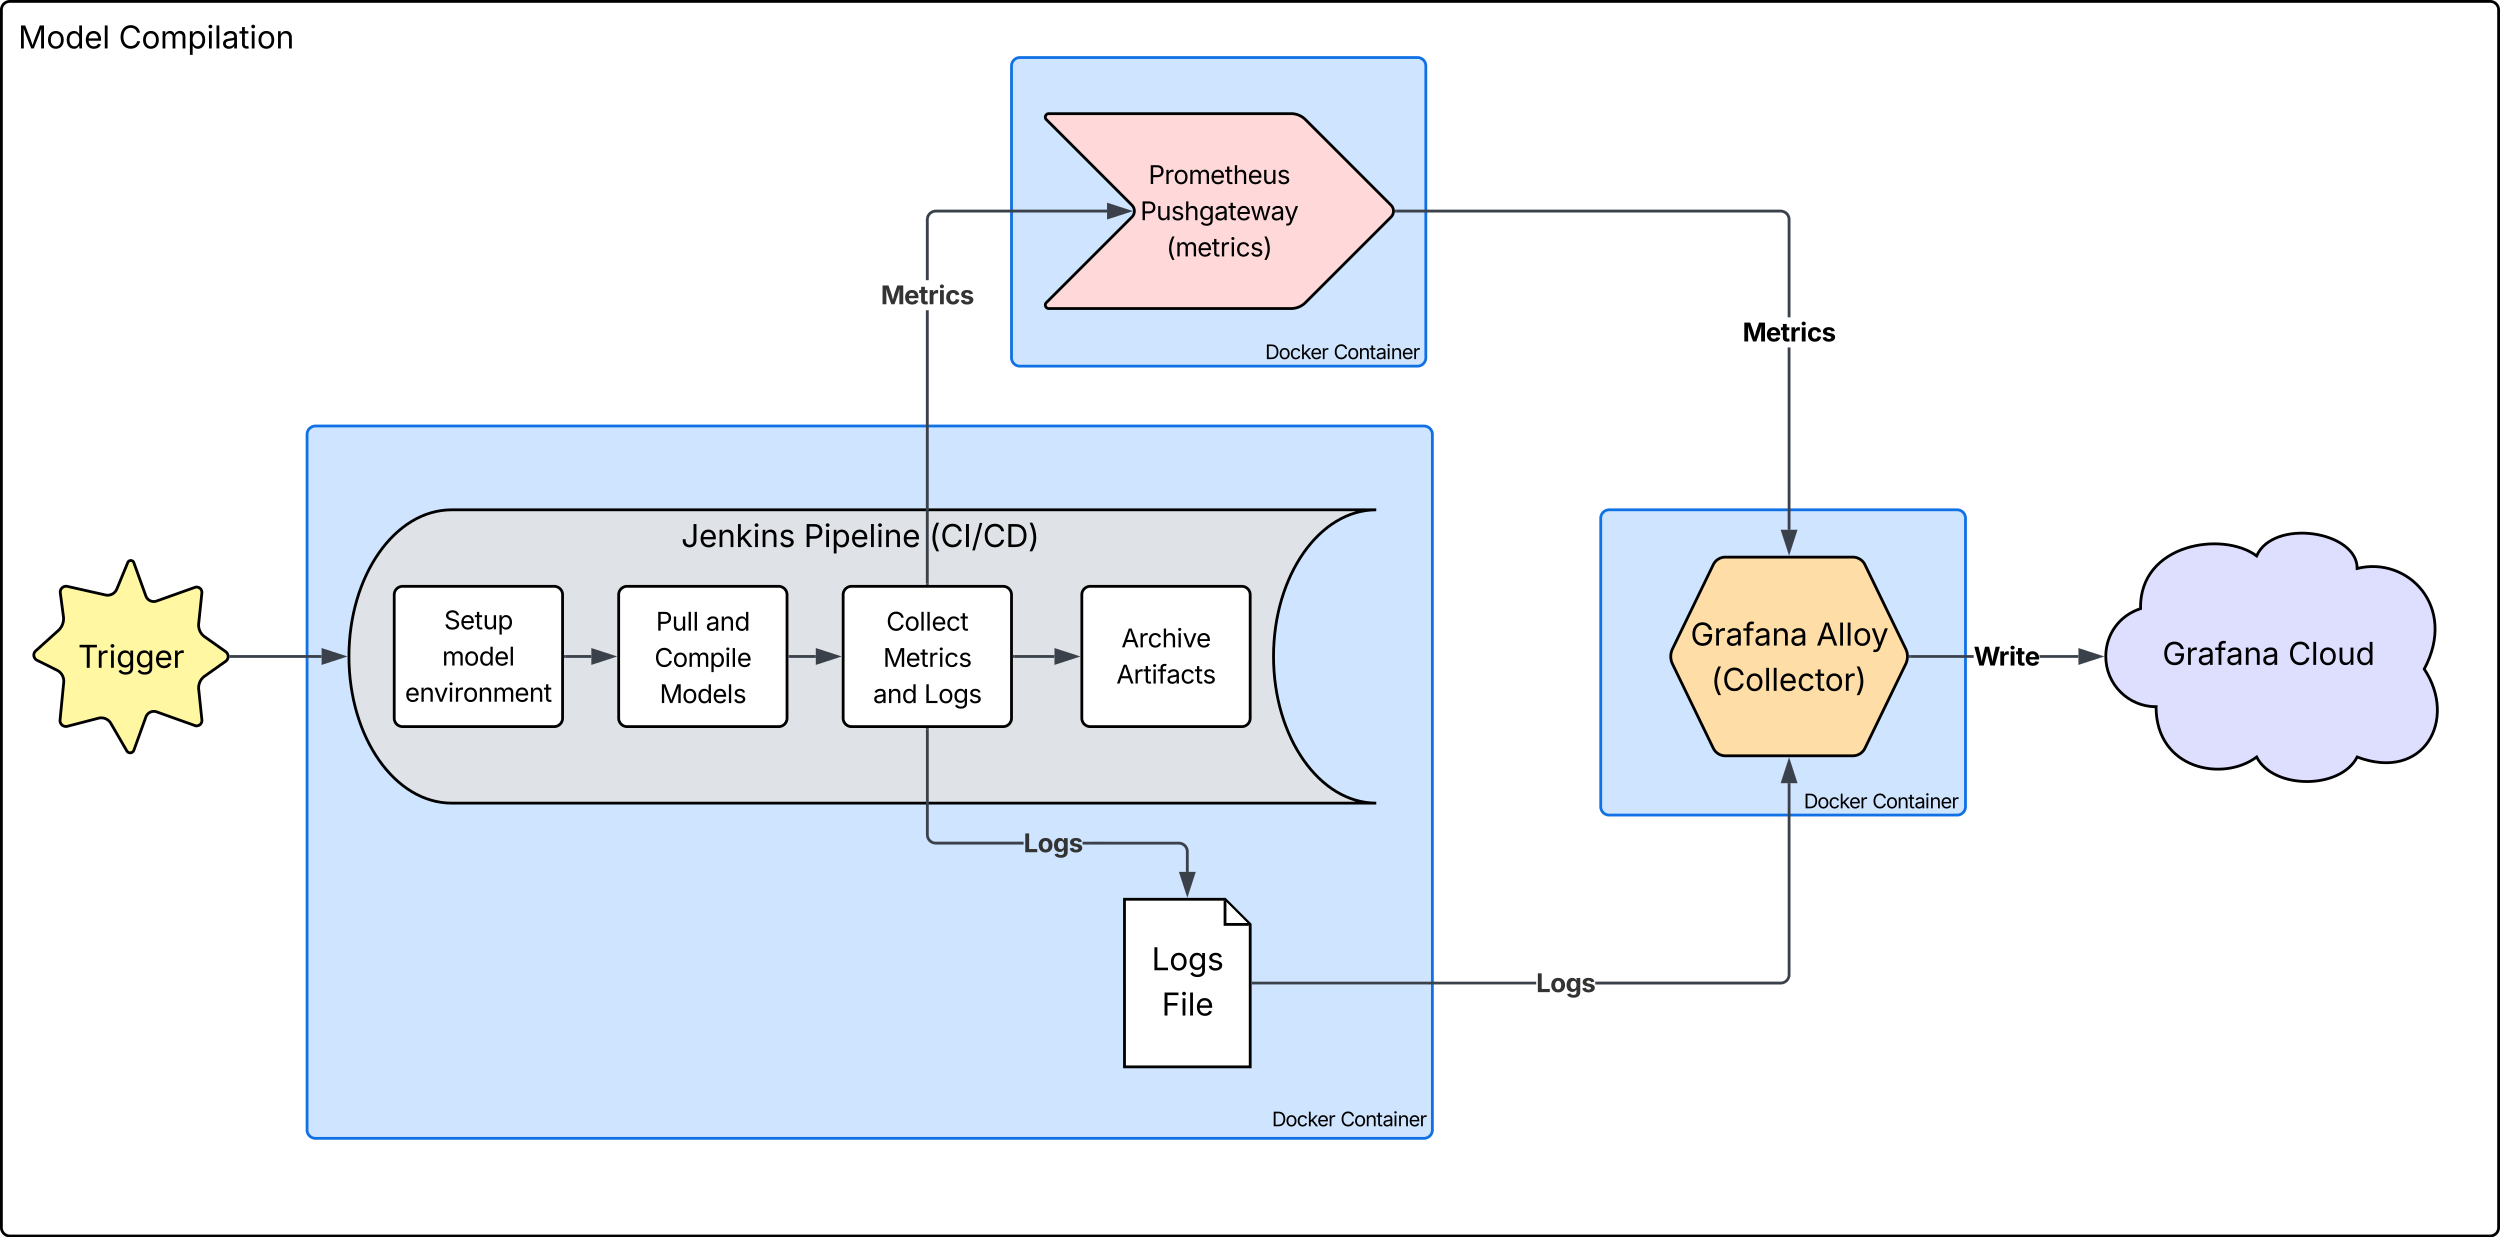 <svg xmlns="http://www.w3.org/2000/svg" xmlns:xlink="http://www.w3.org/1999/xlink" xmlns:lucid="lucid" width="1782" height="882"><g transform="translate(-279 321)" lucid:page-tab-id="0_0"><path d="M0-500h2500v1500H0z" fill="#fff"/><path d="M280-314a6 6 0 0 1 6-6h1768a6 6 0 0 1 6 6v868a6 6 0 0 1-6 6H286a6 6 0 0 1-6-6z" stroke="#000" stroke-width="2" fill="#fff"/><use xlink:href="#a" transform="matrix(1,0,0,1,292,-308) translate(0 21.528)"/><use xlink:href="#b" transform="matrix(1,0,0,1,292,-308) translate(71.593 21.528)"/><path d="M1000-274a6 6 0 0 1 6-6h283.33a6 6 0 0 1 6 6v208a6 6 0 0 1-6 6H1006a6 6 0 0 1-6-6z" stroke="#1071e5" stroke-width="2" fill="#cfe4ff"/><use xlink:href="#c" transform="matrix(1,0,0,1,1005,-275) translate(175.779 209.971)"/><use xlink:href="#d" transform="matrix(1,0,0,1,1005,-275) translate(224.574 209.971)"/><path d="M497.87-11.33a6 6 0 0 1 6-6H1294a6 6 0 0 1 6 6V484.4a6 6 0 0 1-6 6H503.87a6 6 0 0 1-6-6z" stroke="#1071e5" stroke-width="2" fill="#cfe4ff"/><use xlink:href="#c" transform="matrix(1,0,0,1,502.867,-12.333) translate(682.779 494.158)"/><use xlink:href="#d" transform="matrix(1,0,0,1,502.867,-12.333) translate(731.574 494.158)"/><path d="M1260 42.4c-40.44 0-73.23 46.8-73.23 104.53 0 57.73 32.8 104.54 73.23 104.54H600.96c-40.44 0-73.23-46.8-73.23-104.54 0-57.73 32.8-104.53 73.23-104.53z" stroke="#000" stroke-width="2" fill="#dfe3e8"/><use xlink:href="#e" transform="matrix(1,0,0,1,532.733,47.4) translate(231.814 21.528)"/><use xlink:href="#f" transform="matrix(1,0,0,1,532.733,47.4) translate(319.271 21.528)"/><use xlink:href="#g" transform="matrix(1,0,0,1,532.733,47.4) translate(408.507 21.528)"/><path d="M1080.53 320h71.68l17.93 17.92v101.55h-89.6z" stroke="#000" stroke-width="2" fill="#fff"/><path d="M1152.2 320.95v16.97h16.98" stroke="#000" stroke-width="2" fill="#fff"/><use xlink:href="#h" transform="matrix(1,0,0,1,1085.533,325) translate(14.376 45.59)"/><use xlink:href="#i" transform="matrix(1,0,0,1,1085.533,325) translate(21.581 77.856)"/><path d="M1815.84 182.77c-19.8 0-35.84-16.04-35.84-35.84 0-15.83 9.7-29.2 24.77-34.08-.88-46.56 58.86-55.52 82.75-37.6 11.95-26.88 71.68-17.92 71.68 8.96 35.84-8.95 71.68 26.9 47.8 71.7 23.88 35.83 0 80.63-47.8 62.7-11.95 23.3-59.73 23.3-71.68 0-23.9 17.93-71.68 8.97-71.68-35.83z" stroke="#000" stroke-width="2" fill="#dedeff"/><use xlink:href="#j" transform="matrix(1,0,0,1,1785,62.333) translate(35.338 90.59)"/><use xlink:href="#k" transform="matrix(1,0,0,1,1785,62.333) translate(124.976 90.59)"/><path d="M1085.82-166.3a6 6 0 0 0 0-8.48l-60.98-60.98a2.48 2.48 0 0 1 1.76-4.24h172.67a14.48 14.48 0 0 1 10.24 4.24l61 60.98a6 6 0 0 1 0 8.5l-61 60.97a14.48 14.48 0 0 1-10.23 4.23H1026.6a2.48 2.48 0 0 1-1.76-4.24z" stroke="#000" stroke-width="2" fill="#ffd9d9"/><use xlink:href="#l" transform="matrix(1,0,0,1,1020.6,-240) translate(77.031 50.155)"/><use xlink:href="#m" transform="matrix(1,0,0,1,1020.6,-240) translate(71.202 75.967)"/><use xlink:href="#n" transform="matrix(1,0,0,1,1020.6,-240) translate(89.731 101.78)"/><path d="M443.62 146.93h64.6" stroke="#3a414a" stroke-width="2" fill="none"/><path d="M443.65 147.9h-1.12l.1-.97-.1-.97h1.12z" stroke="#3a414a" stroke-width=".05" fill="#3a414a"/><path d="M523.5 146.93l-14.27 4.64v-9.27z" stroke="#3a414a" stroke-width="2" fill="#3a414a"/><path d="M1420 48.4a6 6 0 0 1 6-6h248a6 6 0 0 1 6 6V254a6 6 0 0 1-6 6h-248a6 6 0 0 1-6-6z" stroke="#1071e5" stroke-width="2" fill="#cfe4ff"/><use xlink:href="#c" transform="matrix(1,0,0,1,1425,47.4) translate(139.779 207.771)"/><use xlink:href="#d" transform="matrix(1,0,0,1,1425,47.4) translate(188.574 207.771)"/><path d="M1500.2 81.53a9.57 9.57 0 0 1 8.63-5.4h90.88a9.57 9.57 0 0 1 8.62 5.4l29.06 60a12.4 12.4 0 0 1 0 10.8l-29.06 60a9.57 9.57 0 0 1-8.6 5.4h-90.9a9.57 9.57 0 0 1-8.6-5.4l-29.07-60a12.4 12.4 0 0 1 0-10.8z" stroke="#000" stroke-width="2" fill="#ffdda6"/><use xlink:href="#j" transform="matrix(1,0,0,1,1480.533,88.133) translate(3.448 51.028)"/><use xlink:href="#o" transform="matrix(1,0,0,1,1480.533,88.133) translate(93.086 51.028)"/><use xlink:href="#p" transform="matrix(1,0,0,1,1480.533,88.133) translate(18.042 83.293)"/><path d="M1555.24 56.63h-1.95V-73.34h1.94zm-5.88-228.06l1.06.26 1 .42.95.57.83.7.7.84.58.94.42 1 .26 1.07.08 1.06v69.72h-1.95v-69.65l-.07-.82-.2-.77-.3-.7-.4-.7-.5-.58-.6-.52-.68-.4-.73-.3-.77-.2-.82-.06h-273.98v-1.95h274.06z" stroke="#3a414a" stroke-width=".05" fill="#3a414a"/><path d="M1274.28-169.56h-1.1l.07-.97-.08-.98h1.1z" fill="#3a414a"/><path stroke="#3a414a" stroke-width=".05" fill="#3a414a"/><path d="M1554.27 71.9l-4.64-14.27h9.27z" fill="#3a414a"/><path d="M1554.27 75.05l-5.98-18.4h11.94zm-3.3-16.44l3.3 10.14 3.3-10.13z" stroke="#3a414a" stroke-width=".05" fill="#3a414a"/><use xlink:href="#q" transform="matrix(1,0,0,1,1521.133,-94.846) translate(0 17.222)"/><path d="M1373.96 380.7h-201.83v-1.94h201.83zm181.28-6.93l-.08 1.06-.26 1.06-.42 1-.57.94-.7.83-.83.7-.93.58-1.02.42-1.06.25-1.05.1h-132.2v-1.96h132.13l.82-.07.77-.2.73-.3.67-.4.6-.52.5-.6.42-.67.3-.7.2-.78.05-.82V237.23h1.94z" stroke="#3a414a" stroke-width=".05" fill="#3a414a"/><path d="M1172.16 380.7h-1.03v-1.94h1.03z" fill="#3a414a"/><path stroke="#3a414a" stroke-width=".05" fill="#3a414a"/><path d="M1558.9 236.24h-9.27l4.64-14.27z" fill="#3a414a"/><path d="M1560.24 237.2h-11.95l5.97-18.4zm-9.27-1.94h6.6l-3.3-10.13z" stroke="#3a414a" stroke-width=".05" fill="#3a414a"/><use xlink:href="#r" transform="matrix(1,0,0,1,1373.959,368.978) translate(0 17.222)"/><path d="M1685.83 147.9h-45.2v-1.94h45.2zm74.67 0h-27.7v-1.94h27.7z" stroke="#3a414a" stroke-width=".05" fill="#3a414a"/><path d="M1640.65 147.9h-1.07l.04-.97-.04-.97h1.07z" fill="#3a414a"/><path stroke="#3a414a" stroke-width=".05" fill="#3a414a"/><path d="M1775.76 146.93l-14.26 4.64v-9.27z" fill="#3a414a"/><path d="M1778.92 146.93l-18.4 5.98v-11.94zm-16.45 3.3l10.14-3.3-10.13-3.3z" stroke="#3a414a" stroke-width=".05" fill="#3a414a"/><use xlink:href="#s" transform="matrix(1,0,0,1,1685.831,136.178) translate(0 17.222)"/><path d="M720 102.93a6 6 0 0 1 6-6h108a6 6 0 0 1 6 6v88a6 6 0 0 1-6 6H726a6 6 0 0 1-6-6z" stroke="#000" stroke-width="2" fill="#fff"/><use xlink:href="#t" transform="matrix(1,0,0,1,732,108.933) translate(14.576 19.597)"/><use xlink:href="#u" transform="matrix(1,0,0,1,732,108.933) translate(50.053 19.597)"/><use xlink:href="#v" transform="matrix(1,0,0,1,732,108.933) translate(13.46 45.41)"/><use xlink:href="#w" transform="matrix(1,0,0,1,732,108.933) translate(17.171 71.222)"/><path d="M880 102.93a6 6 0 0 1 6-6h108a6 6 0 0 1 6 6v88a6 6 0 0 1-6 6H886a6 6 0 0 1-6-6z" stroke="#000" stroke-width="2" fill="#fff"/><use xlink:href="#x" transform="matrix(1,0,0,1,892,108.933) translate(18.703 19.597)"/><use xlink:href="#y" transform="matrix(1,0,0,1,892,108.933) translate(16.472 45.41)"/><use xlink:href="#z" transform="matrix(1,0,0,1,892,108.933) translate(9.315 71.222)"/><use xlink:href="#A" transform="matrix(1,0,0,1,892,108.933) translate(45.687 71.222)"/><path d="M1050.13 102.93a6 6 0 0 1 6-6h108a6 6 0 0 1 6 6v88a6 6 0 0 1-6 6h-108a6 6 0 0 1-6-6z" stroke="#000" stroke-width="2" fill="#fff"/><use xlink:href="#B" transform="matrix(1,0,0,1,1062.133,108.933) translate(16.177 31.472)"/><use xlink:href="#C" transform="matrix(1,0,0,1,1062.133,108.933) translate(12.588 57.285)"/><path d="M560 102.93a6 6 0 0 1 6-6h108a6 6 0 0 1 6 6v88a6 6 0 0 1-6 6H566a6 6 0 0 1-6-6z" stroke="#000" stroke-width="2" fill="#fff"/><use xlink:href="#D" transform="matrix(1,0,0,1,572,108.933) translate(23.508 18.655)"/><use xlink:href="#E" transform="matrix(1,0,0,1,572,108.933) translate(22.106 44.467)"/><use xlink:href="#F" transform="matrix(1,0,0,1,572,108.933) translate(-4.361 70.28)"/><path d="M682 146.93h18.5" stroke="#3a414a" stroke-width="2" fill="none"/><path d="M682.03 147.9H681v-1.94h1.03z" stroke="#3a414a" stroke-width=".05" fill="#3a414a"/><path d="M715.76 146.93l-14.26 4.64v-9.27z" stroke="#3a414a" stroke-width="2" fill="#3a414a"/><path d="M842 146.93h18.5" stroke="#3a414a" stroke-width="2" fill="none"/><path d="M842.03 147.9H841v-1.94h1.03z" stroke="#3a414a" stroke-width=".05" fill="#3a414a"/><path d="M875.76 146.93l-14.26 4.64v-9.27z" stroke="#3a414a" stroke-width="2" fill="#3a414a"/><path d="M1002 146.93h28.63" stroke="#3a414a" stroke-width="2" fill="none"/><path d="M1002.03 147.9H1001v-1.94h1.03z" stroke="#3a414a" stroke-width=".05" fill="#3a414a"/><path d="M1045.9 146.93l-14.27 4.64v-9.27z" stroke="#3a414a" stroke-width="2" fill="#3a414a"/><path d="M1119.37 279.02l1.06.1 1.06.24 1 .42.93.58.84.7.7.84.58.93.42 1 .25 1.08.1 1.06v14.54h-1.96v-14.46l-.07-.83-.2-.75-.3-.73-.4-.67-.52-.6-.6-.5-.67-.43-.7-.3-.78-.18-.82-.06h-68.56v-1.96zm-178.33-4.23l.18.75.3.73.42.67.5.6.6.5.68.43.73.3.76.18.84.06h62.56v1.96h-62.64l-1.05-.1-1.06-.24-1-.42-.94-.58-.83-.7-.72-.84-.57-.93-.42-1-.25-1.08-.08-1.06v-75.1H941v75.02z" stroke="#3a414a" stroke-width=".05" fill="#3a414a"/><path d="M940.98 198.96H939v-1.03H941z" fill="#3a414a"/><path stroke="#3a414a" stroke-width=".05" fill="#3a414a"/><path d="M1125.33 315.76l-4.63-14.26h9.27z" fill="#3a414a"/><path d="M1125.33 318.92l-5.97-18.4h11.95zm-3.3-16.45l3.3 10.14 3.3-10.13z" stroke="#3a414a" stroke-width=".05" fill="#3a414a"/><g><use xlink:href="#r" transform="matrix(1,0,0,1,1008.599,269.245) translate(0 17.222)"/></g><path d="M940.98 94.93H939V-99.83H941zm127.1-264.5H946.04l-.83.08-.75.2-.73.3-.67.4-.6.52-.5.6-.43.67-.3.72-.18.76-.06.82v43.16H939v-43.23l.1-1.06.24-1.06.42-1 .58-.94.7-.83.84-.7.93-.58 1-.42 1.08-.26 1.06-.08h122.12z" stroke="#3a414a" stroke-width=".05" fill="#3a414a"/><path d="M940.98 95.93H939V94.9H941z" fill="#3a414a"/><path stroke="#3a414a" stroke-width=".05" fill="#3a414a"/><path d="M1083.34-170.53l-14.26 4.63v-9.27z" fill="#3a414a"/><path d="M1086.5-170.53l-18.4 5.97v-11.95zm-16.45 3.3l10.14-3.3-10.15-3.3z" stroke="#3a414a" stroke-width=".05" fill="#3a414a"/><g><use xlink:href="#G" transform="matrix(1,0,0,1,906.866,-121.344) translate(0 17.222)"/></g><path d="M439.82 150.4a4.25 4.25 0 0 0 0-6.93L424.9 132.9a10.25 10.25 0 0 1-4.28-9.43l2.28-21.83a3.78 3.78 0 0 0-5.02-3.95l-27.23 9.72a6.02 6.02 0 0 1-7.7-3.63l-8.55-23.72a2.32 2.32 0 0 0-4.32-.1l-7.8 18.9a7.1 7.1 0 0 1-8.13 4.23l-27.1-6.1a4.18 4.18 0 0 0-5.07 4.62l2.23 16.86a11.4 11.4 0 0 1-3.66 9.97l-16.08 14.47a4.1 4.1 0 0 0 .9 6.7l14.27 7.13a8.72 8.72 0 0 1 4.78 8.66l-2.62 26.83a4.2 4.2 0 0 0 5.22 4.46l22.2-5.76a7.9 7.9 0 0 1 8.8 3.7l11.36 19.6a2.8 2.8 0 0 0 5.04-.45l8.56-23.72a6.02 6.02 0 0 1 7.7-3.63l27.22 9.73a3.78 3.78 0 0 0 5.02-3.95l-2.28-21.83a10.25 10.25 0 0 1 4.28-9.43z" stroke="#000" stroke-width="2" fill="#fff7a1"/><g><use xlink:href="#H" transform="matrix(1,0,0,1,300,74.433) translate(34.62 80.584)"/></g><defs><path d="M180 0v-1490h270l367 940c28 72 75 218 110 339 35-117 81-264 110-339l362-940h271V0h-187c2-448-5-837 7-1287-157 497-311 829-483 1287H842C666-458 514-784 354-1284c12 438 5 843 7 1284H180" id="I"/><path d="M613 24c-304 0-509-231-509-576 0-350 205-580 509-580 305 0 511 230 511 580 0 345-206 576-511 576zm0-161c226 0 329-195 329-415 0-222-103-419-329-419-223 0-326 196-326 419 0 220 103 415 326 415" id="J"/><path d="M577 24c-279 0-473-224-473-580 0-354 195-576 474-576 218 0 287 134 324 193h14v-551h180V0H922v-173h-20C865-111 790 24 577 24zm27-161c203 0 314-172 314-421 0-247-108-413-314-413-212 0-317 181-317 413 0 235 108 421 317 421" id="K"/><path d="M628 24c-324 0-524-230-524-574 0-343 198-582 503-582 237 0 487 146 487 559v75H286c9 234 145 362 343 362 132 0 231-58 273-172l174 48C1024-91 857 24 628 24zM287-650h624c-17-190-120-322-304-322-192 0-309 151-320 322" id="L"/><path d="M338-1490V0H158v-1490h180" id="M"/><g id="a"><use transform="matrix(0.011,0,0,0.011,0,0)" xlink:href="#I"/><use transform="matrix(0.011,0,0,0.011,20.074,0)" xlink:href="#J"/><use transform="matrix(0.011,0,0,0.011,33.398,0)" xlink:href="#K"/><use transform="matrix(0.011,0,0,0.011,47.005,0)" xlink:href="#L"/><use transform="matrix(0.011,0,0,0.011,59.961,0)" xlink:href="#M"/></g><path d="M783 20c-382 0-661-292-661-764 0-473 279-766 661-766 302 0 548 182 601 489h-190c-42-204-217-313-411-313-268 0-476 208-476 590 0 381 209 588 476 588 195 0 369-110 411-313h190c-52 303-296 489-601 489" id="N"/><path d="M158 0v-1118h175l1 205c55-151 181-225 313-225 147 0 245 90 285 228 53-141 190-228 352-228 194 0 352 125 352 384V0h-181v-749c0-161-105-225-225-225-151 0-243 103-243 244V0H807v-767c0-124-93-207-219-207-131 0-250 92-250 270V0H158" id="O"/><path d="M158 418v-1536h174v179h20c37-59 106-193 324-193 279 0 474 222 474 576 0 356-194 580-473 580-213 0-288-135-325-197h-14v591H158zm492-555c209 0 317-186 317-421 0-232-105-413-317-413-206 0-314 166-314 413 0 249 111 421 314 421" id="P"/><path d="M158 0v-1118h180V0H158zm91-1301c-68 0-125-53-125-119s57-119 125-119c69 0 126 53 126 119s-57 119-126 119" id="Q"/><path d="M471 26C259 26 90-98 90-318c0-256 228-303 435-329 202-27 287-16 287-108 0-139-79-219-234-219-161 0-248 86-283 164l-173-57c86-203 278-265 451-265 150 0 419 46 419 395V0H815v-152h-12C765-73 660 26 471 26zm31-159c199 0 310-134 310-271v-155c-30 35-226 55-295 64-131 17-246 59-246 186 0 116 97 176 231 176" id="R"/><path d="M598-1118v154H368v674c0 100 37 144 132 144 23 0 62-6 92-12L629-6c-37 13-88 20-134 20-193 0-307-107-307-290v-688H20v-154h168v-266h180v266h230" id="S"/><path d="M338-670V0H158v-1118h173l1 207c72-158 192-221 342-221 226 0 378 139 378 422V0H872v-695c0-172-96-275-252-275-161 0-282 109-282 300" id="T"/><g id="b"><use transform="matrix(0.011,0,0,0.011,0,0)" xlink:href="#N"/><use transform="matrix(0.011,0,0,0.011,16.233,0)" xlink:href="#J"/><use transform="matrix(0.011,0,0,0.011,29.557,0)" xlink:href="#O"/><use transform="matrix(0.011,0,0,0.011,49.023,0)" xlink:href="#P"/><use transform="matrix(0.011,0,0,0.011,62.63,0)" xlink:href="#Q"/><use transform="matrix(0.011,0,0,0.011,68.012,0)" xlink:href="#M"/><use transform="matrix(0.011,0,0,0.011,73.394,0)" xlink:href="#R"/><use transform="matrix(0.011,0,0,0.011,85.872,0)" xlink:href="#S"/><use transform="matrix(0.011,0,0,0.011,93.142,0)" xlink:href="#Q"/><use transform="matrix(0.011,0,0,0.011,98.524,0)" xlink:href="#J"/><use transform="matrix(0.011,0,0,0.011,111.849,0)" xlink:href="#T"/></g><path d="M645 0H180v-1490h484c435 0 692 280 692 742 0 466-257 748-711 748zM370-168h263c363 0 539-218 539-580 0-358-176-574-521-574H370v1154" id="U"/><path d="M613 24c-304 0-509-231-509-576 0-350 205-580 509-580 216 0 392 114 453 309l-173 49c-33-115-133-197-280-197-223 0-326 196-326 419 0 220 103 415 326 415 150 0 252-85 285-206l172 49C1010-95 832 24 613 24" id="V"/><path d="M158 0v-1490h180v865h22l478-493h223L593-638 1096 0H865L456-523 338-412V0H158" id="W"/><path d="M158 0v-1118h174v172h12c41-113 157-188 290-188 26 0 70 2 91 3v181c-11-2-60-10-108-10-161 0-279 109-279 260V0H158" id="X"/><g id="c"><use transform="matrix(0.007,0,0,0.007,0,0)" xlink:href="#U"/><use transform="matrix(0.007,0,0,0.007,9.622,0)" xlink:href="#J"/><use transform="matrix(0.007,0,0,0.007,17.617,0)" xlink:href="#V"/><use transform="matrix(0.007,0,0,0.007,25.234,0)" xlink:href="#W"/><use transform="matrix(0.007,0,0,0.007,32.253,0)" xlink:href="#L"/><use transform="matrix(0.007,0,0,0.007,40.026,0)" xlink:href="#X"/></g><g id="d"><use transform="matrix(0.007,0,0,0.007,0,0)" xlink:href="#N"/><use transform="matrix(0.007,0,0,0.007,9.74,0)" xlink:href="#J"/><use transform="matrix(0.007,0,0,0.007,17.734,0)" xlink:href="#T"/><use transform="matrix(0.007,0,0,0.007,25.612,0)" xlink:href="#S"/><use transform="matrix(0.007,0,0,0.007,30.039,0)" xlink:href="#R"/><use transform="matrix(0.007,0,0,0.007,37.526,0)" xlink:href="#Q"/><use transform="matrix(0.007,0,0,0.007,40.755,0)" xlink:href="#T"/><use transform="matrix(0.007,0,0,0.007,48.633,0)" xlink:href="#L"/><use transform="matrix(0.007,0,0,0.007,56.406,0)" xlink:href="#X"/></g><path d="M545 20c-263 0-445-160-445-446v-80h190v80c0 182 102 279 255 279 152 0 254-97 254-279v-1064h190v1064c0 286-181 446-444 446" id="Y"/><path d="M538 24C308 24 148-78 108-271l171-41c32 123 123 178 257 178 156 0 256-77 256-169 0-77-54-128-164-154l-186-44c-203-48-300-148-300-305 0-192 176-326 414-326 230 0 351 112 402 269l-163 42c-31-80-94-158-238-158-133 0-233 69-233 162 0 83 57 129 188 160l169 40c203 48 298 149 298 302 0 196-179 339-441 339" id="Z"/><g id="e"><use transform="matrix(0.011,0,0,0.011,0,0)" xlink:href="#Y"/><use transform="matrix(0.011,0,0,0.011,12.684,0)" xlink:href="#L"/><use transform="matrix(0.011,0,0,0.011,25.64,0)" xlink:href="#T"/><use transform="matrix(0.011,0,0,0.011,38.77,0)" xlink:href="#W"/><use transform="matrix(0.011,0,0,0.011,50.966,0)" xlink:href="#Q"/><use transform="matrix(0.011,0,0,0.011,56.348,0)" xlink:href="#T"/><use transform="matrix(0.011,0,0,0.011,69.477,0)" xlink:href="#Z"/></g><path d="M180 0v-1490h510c348 0 508 209 508 474 0 266-160 477-507 477H370V0H180zm190-706h312c236 0 327-133 327-310 0-176-91-307-329-307H370v617" id="aa"/><g id="f"><use transform="matrix(0.011,0,0,0.011,0,0)" xlink:href="#aa"/><use transform="matrix(0.011,0,0,0.011,14.193,0)" xlink:href="#Q"/><use transform="matrix(0.011,0,0,0.011,19.575,0)" xlink:href="#P"/><use transform="matrix(0.011,0,0,0.011,33.181,0)" xlink:href="#L"/><use transform="matrix(0.011,0,0,0.011,46.137,0)" xlink:href="#M"/><use transform="matrix(0.011,0,0,0.011,51.519,0)" xlink:href="#Q"/><use transform="matrix(0.011,0,0,0.011,56.901,0)" xlink:href="#T"/><use transform="matrix(0.011,0,0,0.011,70.03,0)" xlink:href="#L"/></g><path d="M218-607c0-325 108-727 258-974h175c-155 315-250 682-250 974 0 265 78 531 250 886H476C306-10 218-315 218-607" id="ab"/><path d="M370-1490V0H180v-1490h190" id="ac"/><path d="M692-1560L212 224H46l480-1784h166" id="ad"/><path d="M96 279C273-86 346-350 346-607c0-292-95-659-250-974h175c150 246 258 650 258 974 0 297-91 602-258 886H96" id="ae"/><g id="g"><use transform="matrix(0.011,0,0,0.011,0,0)" xlink:href="#ab"/><use transform="matrix(0.011,0,0,0.011,8.105,0)" xlink:href="#N"/><use transform="matrix(0.011,0,0,0.011,24.338,0)" xlink:href="#ac"/><use transform="matrix(0.011,0,0,0.011,30.306,0)" xlink:href="#ad"/><use transform="matrix(0.011,0,0,0.011,38.314,0)" xlink:href="#N"/><use transform="matrix(0.011,0,0,0.011,54.546,0)" xlink:href="#U"/><use transform="matrix(0.011,0,0,0.011,70.584,0)" xlink:href="#ae"/></g><path d="M180 0v-1490h190v1322h690V0H180" id="af"/><path d="M611 442c-248 0-391-105-460-228l146-94c47 65 117 165 314 165 178 0 307-82 307-266v-224h-17C863-141 792-18 576-18c-268 0-472-195-472-546 0-346 197-568 476-568 216 0 288 133 326 193h17v-179h175V29c0 289-215 413-487 413zm-5-620c203 0 314-146 314-390 0-237-108-403-314-403-213 0-319 180-319 403 0 230 109 390 319 390" id="ag"/><g id="h"><use transform="matrix(0.011,0,0,0.011,0,0)" xlink:href="#af"/><use transform="matrix(0.011,0,0,0.011,12.565,0)" xlink:href="#J"/><use transform="matrix(0.011,0,0,0.011,25.89,0)" xlink:href="#ag"/><use transform="matrix(0.011,0,0,0.011,39.518,0)" xlink:href="#Z"/></g><path d="M180 0v-1490h901v168H370v510h643v168H370V0H180" id="ah"/><g id="i"><use transform="matrix(0.011,0,0,0.011,0,0)" xlink:href="#ah"/><use transform="matrix(0.011,0,0,0.011,13.118,0)" xlink:href="#Q"/><use transform="matrix(0.011,0,0,0.011,18.5,0)" xlink:href="#M"/><use transform="matrix(0.011,0,0,0.011,23.882,0)" xlink:href="#L"/></g><path d="M789 20c-398 0-667-293-667-764 0-473 273-766 655-766 315 0 558 198 612 487h-196c-61-191-204-311-415-311-262 0-471 207-471 590 0 380 208 588 482 588 249 0 420-165 425-427H828v-166h572v163c0 370-256 606-611 606" id="ai"/><path d="M678-1118v154H420V0H240v-964H20v-154h220v-149c0-194 155-293 318-293 85 0 141 18 168 30l-50 154c-19-6-47-17-97-17-111 0-159 58-159 166v109h258" id="aj"/><g id="j"><use transform="matrix(0.011,0,0,0.011,0,0)" xlink:href="#ai"/><use transform="matrix(0.011,0,0,0.011,16.58,0)" xlink:href="#X"/><use transform="matrix(0.011,0,0,0.011,24.946,0)" xlink:href="#R"/><use transform="matrix(0.011,0,0,0.011,37.424,0)" xlink:href="#aj"/><use transform="matrix(0.011,0,0,0.011,45.302,0)" xlink:href="#R"/><use transform="matrix(0.011,0,0,0.011,57.78,0)" xlink:href="#T"/><use transform="matrix(0.011,0,0,0.011,70.909,0)" xlink:href="#R"/></g><path d="M537 14c-226 0-379-139-379-422v-710h180v695c0 172 97 275 253 275 160 0 281-109 281-300v-670h181V0H879v-209C806-46 684 14 537 14" id="ak"/><g id="k"><use transform="matrix(0.011,0,0,0.011,0,0)" xlink:href="#N"/><use transform="matrix(0.011,0,0,0.011,16.233,0)" xlink:href="#M"/><use transform="matrix(0.011,0,0,0.011,21.615,0)" xlink:href="#J"/><use transform="matrix(0.011,0,0,0.011,34.939,0)" xlink:href="#ak"/><use transform="matrix(0.011,0,0,0.011,48.079,0)" xlink:href="#K"/></g><path d="M338-670V0H158v-1490h180v566c73-149 190-208 336-208 226 0 379 139 379 422V0H872v-695c0-172-96-275-252-275-161 0-282 109-282 300" id="al"/><g id="l"><use transform="matrix(0.009,0,0,0.009,0,0)" xlink:href="#aa"/><use transform="matrix(0.009,0,0,0.009,11.354,0)" xlink:href="#X"/><use transform="matrix(0.009,0,0,0.009,17.752,0)" xlink:href="#J"/><use transform="matrix(0.009,0,0,0.009,28.411,0)" xlink:href="#O"/><use transform="matrix(0.009,0,0,0.009,43.984,0)" xlink:href="#L"/><use transform="matrix(0.009,0,0,0.009,54.349,0)" xlink:href="#S"/><use transform="matrix(0.009,0,0,0.009,60.165,0)" xlink:href="#al"/><use transform="matrix(0.009,0,0,0.009,70.677,0)" xlink:href="#L"/><use transform="matrix(0.009,0,0,0.009,81.042,0)" xlink:href="#ak"/><use transform="matrix(0.009,0,0,0.009,91.554,0)" xlink:href="#Z"/></g><path d="M409 0L70-1118h191c89 329 165 560 243 925 75-353 154-601 240-925h192c85 325 161 564 235 922 77-354 157-598 244-922h191L1267 0h-179c-86-307-176-590-250-913C763-588 675-308 588 0H409" id="am"/><path d="M140 405l46-156c120 36 205 19 263-150l32-93L54-1118h197c107 313 237 620 324 950 87-331 219-637 326-950h196L606 167c-68 178-176 259-334 259-64 0-113-12-132-21" id="an"/><g id="m"><use transform="matrix(0.009,0,0,0.009,0,0)" xlink:href="#aa"/><use transform="matrix(0.009,0,0,0.009,11.354,0)" xlink:href="#ak"/><use transform="matrix(0.009,0,0,0.009,21.866,0)" xlink:href="#Z"/><use transform="matrix(0.009,0,0,0.009,31.25,0)" xlink:href="#al"/><use transform="matrix(0.009,0,0,0.009,41.762,0)" xlink:href="#ag"/><use transform="matrix(0.009,0,0,0.009,52.665,0)" xlink:href="#R"/><use transform="matrix(0.009,0,0,0.009,62.648,0)" xlink:href="#S"/><use transform="matrix(0.009,0,0,0.009,68.29,0)" xlink:href="#L"/><use transform="matrix(0.009,0,0,0.009,78.333,0)" xlink:href="#am"/><use transform="matrix(0.009,0,0,0.009,92.882,0)" xlink:href="#R"/><use transform="matrix(0.009,0,0,0.009,102.604,0)" xlink:href="#an"/></g><g id="n"><use transform="matrix(0.009,0,0,0.009,0,0)" xlink:href="#ab"/><use transform="matrix(0.009,0,0,0.009,6.484,0)" xlink:href="#O"/><use transform="matrix(0.009,0,0,0.009,22.057,0)" xlink:href="#L"/><use transform="matrix(0.009,0,0,0.009,32.422,0)" xlink:href="#S"/><use transform="matrix(0.009,0,0,0.009,38.238,0)" xlink:href="#X"/><use transform="matrix(0.009,0,0,0.009,45.208,0)" xlink:href="#Q"/><use transform="matrix(0.009,0,0,0.009,49.514,0)" xlink:href="#V"/><use transform="matrix(0.009,0,0,0.009,59.67,0)" xlink:href="#Z"/><use transform="matrix(0.009,0,0,0.009,69.054,0)" xlink:href="#ae"/></g><path d="M52 0l541-1490h220L1361 0h-200l-149-416H398L254 0H52zm404-582h497c-103-290-145-390-251-756-108 377-145 460-246 756" id="ao"/><g id="o"><use transform="matrix(0.011,0,0,0.011,0,0)" xlink:href="#ao"/><use transform="matrix(0.011,0,0,0.011,15.332,0)" xlink:href="#M"/><use transform="matrix(0.011,0,0,0.011,20.714,0)" xlink:href="#M"/><use transform="matrix(0.011,0,0,0.011,26.096,0)" xlink:href="#J"/><use transform="matrix(0.011,0,0,0.011,38.987,0)" xlink:href="#an"/></g><g id="p"><use transform="matrix(0.011,0,0,0.011,0,0)" xlink:href="#ab"/><use transform="matrix(0.011,0,0,0.011,8.105,0)" xlink:href="#N"/><use transform="matrix(0.011,0,0,0.011,24.338,0)" xlink:href="#J"/><use transform="matrix(0.011,0,0,0.011,37.663,0)" xlink:href="#M"/><use transform="matrix(0.011,0,0,0.011,43.045,0)" xlink:href="#M"/><use transform="matrix(0.011,0,0,0.011,48.427,0)" xlink:href="#L"/><use transform="matrix(0.011,0,0,0.011,61.382,0)" xlink:href="#V"/><use transform="matrix(0.011,0,0,0.011,74.078,0)" xlink:href="#S"/><use transform="matrix(0.011,0,0,0.011,81.131,0)" xlink:href="#J"/><use transform="matrix(0.011,0,0,0.011,94.455,0)" xlink:href="#X"/><use transform="matrix(0.011,0,0,0.011,102.821,0)" xlink:href="#ae"/></g><path d="M135 0v-1490h468l242 684c30 94 76 293 111 455 34-161 80-360 110-455l238-684h470V0h-307c0-447-3-765 11-1227-122 503-246 788-395 1227H826C676-435 552-717 427-1215c15 453 11 775 11 1215H135" id="ap"/><path d="M633 22C291 22 81-200 81-553c0-345 210-579 537-579 292 0 525 185 525 567v84H378c7 183 109 277 260 277 105 0 184-46 216-132l272 51C1071-99 893 22 633 22zM380-669h474c-15-146-94-237-233-237-143 0-229 99-241 237" id="aq"/><path d="M683-1118v229H474v562c0 71 29 104 102 104 23 0 73-7 95-13l43 225C647 9 580 16 520 16 296 16 174-96 174-301v-588H20v-229h154v-266h300v266h209" id="ar"/><path d="M128 0v-1118h290v195h12c54-169 184-238 367-200v268c-27-8-86-15-130-15-138 0-239 95-239 234V0H128" id="as"/><path d="M128 0v-1118h300V0H128zm150-1264c-91 0-165-68-165-154 0-85 74-154 165-154 90 0 165 69 165 154 0 86-75 154-165 154" id="at"/><path d="M628 22C291 22 81-210 81-554c0-346 210-578 547-578 265 0 455 142 497 372l-279 52c-25-116-99-188-215-188-160 0-244 139-244 341 0 200 84 341 244 341 116 0 193-74 217-195l279 51C1085-123 896 22 628 22" id="au"/><path d="M572 22C302 22 117-98 78-306l279-48c29 105 101 156 224 156 114 0 185-48 185-115 0-118-228-130-337-155-215-49-322-150-322-317 0-215 187-347 470-347 265 0 424 116 466 298l-266 47c-24-76-87-130-196-130-98 0-174 46-174 113 0 56 38 95 144 117l201 40c216 44 320 143 320 302 0 220-207 367-500 367" id="av"/><g id="q"><use transform="matrix(0.009,0,0,0.009,0,0)" xlink:href="#ap"/><use transform="matrix(0.009,0,0,0.009,16.562,0)" xlink:href="#aq"/><use transform="matrix(0.009,0,0,0.009,27.153,0)" xlink:href="#ar"/><use transform="matrix(0.009,0,0,0.009,33.663,0)" xlink:href="#as"/><use transform="matrix(0.009,0,0,0.009,41.033,0)" xlink:href="#at"/><use transform="matrix(0.009,0,0,0.009,45.851,0)" xlink:href="#au"/><use transform="matrix(0.009,0,0,0.009,56.311,0)" xlink:href="#av"/></g><path fill="#333" d="M135 0v-1490h305v1237h643V0H135" id="aw"/><path fill="#333" d="M628 22C291 22 81-210 81-554c0-346 210-578 547-578 336 0 547 232 547 578 0 344-211 576-547 576zm0-236c160 0 242-146 242-341 0-197-82-341-242-341S387-753 387-555c0 195 81 341 241 341" id="ax"/><path fill="#333" d="M625 442c-280 0-454-114-503-274l258-72c28 63 97 128 243 128 153 0 246-69 246-216v-206h-23C805-108 717-16 536-16 284-16 81-191 81-561c0-378 208-571 456-571 188 0 280 113 321 202h13v-188h295V-9c0 303-226 451-541 451zm5-686c153 0 240-119 240-319 0-198-86-329-240-329-158 0-241 137-241 329 0 195 85 319 241 319" id="ay"/><path fill="#333" d="M572 22C302 22 117-98 78-306l279-48c29 105 101 156 224 156 114 0 185-48 185-115 0-118-228-130-337-155-215-49-322-150-322-317 0-215 187-347 470-347 265 0 424 116 466 298l-266 47c-24-76-87-130-196-130-98 0-174 46-174 113 0 56 38 95 144 117l201 40c216 44 320 143 320 302 0 220-207 367-500 367" id="az"/><g id="r"><use transform="matrix(0.009,0,0,0.009,0,0)" xlink:href="#aw"/><use transform="matrix(0.009,0,0,0.009,10.052,0)" xlink:href="#ax"/><use transform="matrix(0.009,0,0,0.009,20.955,0)" xlink:href="#ay"/><use transform="matrix(0.009,0,0,0.009,32.188,0)" xlink:href="#az"/></g><path d="M449 0L49-1490h333c89 395 194 758 253 1185 65-426 176-790 269-1185h317c93 394 201 758 268 1181 60-425 164-788 253-1181h334L1675 0h-348c-90-376-204-711-266-1118C1004-714 886-373 798 0H449" id="aA"/><g id="s"><use transform="matrix(0.009,0,0,0.009,0,0)" xlink:href="#aA"/><use transform="matrix(0.009,0,0,0.009,17.847,0)" xlink:href="#as"/><use transform="matrix(0.009,0,0,0.009,25.217,0)" xlink:href="#at"/><use transform="matrix(0.009,0,0,0.009,30.035,0)" xlink:href="#ar"/><use transform="matrix(0.009,0,0,0.009,36.372,0)" xlink:href="#aq"/></g><g id="t"><use transform="matrix(0.009,0,0,0.009,0,0)" xlink:href="#aa"/><use transform="matrix(0.009,0,0,0.009,11.354,0)" xlink:href="#ak"/><use transform="matrix(0.009,0,0,0.009,21.866,0)" xlink:href="#M"/><use transform="matrix(0.009,0,0,0.009,26.172,0)" xlink:href="#M"/></g><g id="u"><use transform="matrix(0.009,0,0,0.009,0,0)" xlink:href="#R"/><use transform="matrix(0.009,0,0,0.009,9.983,0)" xlink:href="#T"/><use transform="matrix(0.009,0,0,0.009,20.486,0)" xlink:href="#K"/></g><g id="v"><use transform="matrix(0.009,0,0,0.009,0,0)" xlink:href="#N"/><use transform="matrix(0.009,0,0,0.009,12.986,0)" xlink:href="#J"/><use transform="matrix(0.009,0,0,0.009,23.646,0)" xlink:href="#O"/><use transform="matrix(0.009,0,0,0.009,39.219,0)" xlink:href="#P"/><use transform="matrix(0.009,0,0,0.009,50.104,0)" xlink:href="#Q"/><use transform="matrix(0.009,0,0,0.009,54.41,0)" xlink:href="#M"/><use transform="matrix(0.009,0,0,0.009,58.715,0)" xlink:href="#L"/></g><g id="w"><use transform="matrix(0.009,0,0,0.009,0,0)" xlink:href="#I"/><use transform="matrix(0.009,0,0,0.009,16.059,0)" xlink:href="#J"/><use transform="matrix(0.009,0,0,0.009,26.719,0)" xlink:href="#K"/><use transform="matrix(0.009,0,0,0.009,37.604,0)" xlink:href="#L"/><use transform="matrix(0.009,0,0,0.009,47.969,0)" xlink:href="#M"/><use transform="matrix(0.009,0,0,0.009,52.274,0)" xlink:href="#Z"/></g><g id="x"><use transform="matrix(0.009,0,0,0.009,0,0)" xlink:href="#N"/><use transform="matrix(0.009,0,0,0.009,12.986,0)" xlink:href="#J"/><use transform="matrix(0.009,0,0,0.009,23.646,0)" xlink:href="#M"/><use transform="matrix(0.009,0,0,0.009,27.951,0)" xlink:href="#M"/><use transform="matrix(0.009,0,0,0.009,32.257,0)" xlink:href="#L"/><use transform="matrix(0.009,0,0,0.009,42.622,0)" xlink:href="#V"/><use transform="matrix(0.009,0,0,0.009,52.778,0)" xlink:href="#S"/></g><g id="y"><use transform="matrix(0.009,0,0,0.009,0,0)" xlink:href="#I"/><use transform="matrix(0.009,0,0,0.009,16.059,0)" xlink:href="#L"/><use transform="matrix(0.009,0,0,0.009,26.424,0)" xlink:href="#S"/><use transform="matrix(0.009,0,0,0.009,32.24,0)" xlink:href="#X"/><use transform="matrix(0.009,0,0,0.009,39.21,0)" xlink:href="#Q"/><use transform="matrix(0.009,0,0,0.009,43.516,0)" xlink:href="#V"/><use transform="matrix(0.009,0,0,0.009,53.672,0)" xlink:href="#Z"/></g><g id="z"><use transform="matrix(0.009,0,0,0.009,0,0)" xlink:href="#R"/><use transform="matrix(0.009,0,0,0.009,9.983,0)" xlink:href="#T"/><use transform="matrix(0.009,0,0,0.009,20.486,0)" xlink:href="#K"/></g><g id="A"><use transform="matrix(0.009,0,0,0.009,0,0)" xlink:href="#af"/><use transform="matrix(0.009,0,0,0.009,10.052,0)" xlink:href="#J"/><use transform="matrix(0.009,0,0,0.009,20.712,0)" xlink:href="#ag"/><use transform="matrix(0.009,0,0,0.009,31.615,0)" xlink:href="#Z"/></g><path d="M481 0L54-1118h197c107 314 236 620 325 951 87-331 217-637 324-951h197L670 0H481" id="aB"/><g id="B"><use transform="matrix(0.009,0,0,0.009,0,0)" xlink:href="#ao"/><use transform="matrix(0.009,0,0,0.009,12.266,0)" xlink:href="#X"/><use transform="matrix(0.009,0,0,0.009,18.663,0)" xlink:href="#V"/><use transform="matrix(0.009,0,0,0.009,28.819,0)" xlink:href="#al"/><use transform="matrix(0.009,0,0,0.009,39.332,0)" xlink:href="#Q"/><use transform="matrix(0.009,0,0,0.009,43.637,0)" xlink:href="#aB"/><use transform="matrix(0.009,0,0,0.009,53.281,0)" xlink:href="#L"/></g><g id="C"><use transform="matrix(0.009,0,0,0.009,0,0)" xlink:href="#ao"/><use transform="matrix(0.009,0,0,0.009,12.266,0)" xlink:href="#X"/><use transform="matrix(0.009,0,0,0.009,19.236,0)" xlink:href="#S"/><use transform="matrix(0.009,0,0,0.009,25.052,0)" xlink:href="#Q"/><use transform="matrix(0.009,0,0,0.009,29.358,0)" xlink:href="#aj"/><use transform="matrix(0.009,0,0,0.009,35.66,0)" xlink:href="#R"/><use transform="matrix(0.009,0,0,0.009,45.642,0)" xlink:href="#V"/><use transform="matrix(0.009,0,0,0.009,55.799,0)" xlink:href="#S"/><use transform="matrix(0.009,0,0,0.009,61.441,0)" xlink:href="#Z"/></g><path d="M657 26c-323 0-524-166-541-416h195c15 169 171 246 346 246 202 0 356-106 356-265 5-203-294-238-475-293-239-73-380-191-380-389 0-252 224-419 512-419 294 0 499 171 508 396H992c-17-145-151-228-328-228-193 0-321 102-321 242 0 156 175 211 284 241l149 41c160 44 422 134 422 412 0 244-197 432-541 432" id="aC"/><g id="D"><use transform="matrix(0.009,0,0,0.009,0,0)" xlink:href="#aC"/><use transform="matrix(0.009,0,0,0.009,11.406,0)" xlink:href="#L"/><use transform="matrix(0.009,0,0,0.009,21.771,0)" xlink:href="#S"/><use transform="matrix(0.009,0,0,0.009,27.587,0)" xlink:href="#ak"/><use transform="matrix(0.009,0,0,0.009,38.099,0)" xlink:href="#P"/></g><g id="E"><use transform="matrix(0.009,0,0,0.009,0,0)" xlink:href="#O"/><use transform="matrix(0.009,0,0,0.009,15.573,0)" xlink:href="#J"/><use transform="matrix(0.009,0,0,0.009,26.233,0)" xlink:href="#K"/><use transform="matrix(0.009,0,0,0.009,37.118,0)" xlink:href="#L"/><use transform="matrix(0.009,0,0,0.009,47.483,0)" xlink:href="#M"/></g><g id="F"><use transform="matrix(0.009,0,0,0.009,0,0)" xlink:href="#L"/><use transform="matrix(0.009,0,0,0.009,10.365,0)" xlink:href="#T"/><use transform="matrix(0.009,0,0,0.009,20.608,0)" xlink:href="#aB"/><use transform="matrix(0.009,0,0,0.009,30.599,0)" xlink:href="#Q"/><use transform="matrix(0.009,0,0,0.009,34.905,0)" xlink:href="#X"/><use transform="matrix(0.009,0,0,0.009,41.302,0)" xlink:href="#J"/><use transform="matrix(0.009,0,0,0.009,51.962,0)" xlink:href="#T"/><use transform="matrix(0.009,0,0,0.009,62.465,0)" xlink:href="#O"/><use transform="matrix(0.009,0,0,0.009,78.038,0)" xlink:href="#L"/><use transform="matrix(0.009,0,0,0.009,88.403,0)" xlink:href="#T"/><use transform="matrix(0.009,0,0,0.009,98.906,0)" xlink:href="#S"/></g><path fill="#333" d="M135 0v-1490h468l242 684c30 94 76 293 111 455 34-161 80-360 110-455l238-684h470V0h-307c0-447-3-765 11-1227-122 503-246 788-395 1227H826C676-435 552-717 427-1215c15 453 11 775 11 1215H135" id="aD"/><path fill="#333" d="M633 22C291 22 81-200 81-553c0-345 210-579 537-579 292 0 525 185 525 567v84H378c7 183 109 277 260 277 105 0 184-46 216-132l272 51C1071-99 893 22 633 22zM380-669h474c-15-146-94-237-233-237-143 0-229 99-241 237" id="aE"/><path fill="#333" d="M683-1118v229H474v562c0 71 29 104 102 104 23 0 73-7 95-13l43 225C647 9 580 16 520 16 296 16 174-96 174-301v-588H20v-229h154v-266h300v266h209" id="aF"/><path fill="#333" d="M128 0v-1118h290v195h12c54-169 184-238 367-200v268c-27-8-86-15-130-15-138 0-239 95-239 234V0H128" id="aG"/><path fill="#333" d="M128 0v-1118h300V0H128zm150-1264c-91 0-165-68-165-154 0-85 74-154 165-154 90 0 165 69 165 154 0 86-75 154-165 154" id="aH"/><path fill="#333" d="M628 22C291 22 81-210 81-554c0-346 210-578 547-578 265 0 455 142 497 372l-279 52c-25-116-99-188-215-188-160 0-244 139-244 341 0 200 84 341 244 341 116 0 193-74 217-195l279 51C1085-123 896 22 628 22" id="aI"/><g id="G"><use transform="matrix(0.009,0,0,0.009,0,0)" xlink:href="#aD"/><use transform="matrix(0.009,0,0,0.009,16.562,0)" xlink:href="#aE"/><use transform="matrix(0.009,0,0,0.009,27.153,0)" xlink:href="#aF"/><use transform="matrix(0.009,0,0,0.009,33.663,0)" xlink:href="#aG"/><use transform="matrix(0.009,0,0,0.009,41.033,0)" xlink:href="#aH"/><use transform="matrix(0.009,0,0,0.009,45.851,0)" xlink:href="#aI"/><use transform="matrix(0.009,0,0,0.009,56.311,0)" xlink:href="#az"/></g><path d="M98-1322v-168h1126v168H757V0H567v-1322H98" id="aJ"/><g id="H"><use transform="matrix(0.011,0,0,0.011,0,0)" xlink:href="#aJ"/><use transform="matrix(0.011,0,0,0.011,13.086,0)" xlink:href="#X"/><use transform="matrix(0.011,0,0,0.011,21.799,0)" xlink:href="#Q"/><use transform="matrix(0.011,0,0,0.011,27.181,0)" xlink:href="#ag"/><use transform="matrix(0.011,0,0,0.011,40.809,0)" xlink:href="#ag"/><use transform="matrix(0.011,0,0,0.011,54.438,0)" xlink:href="#L"/><use transform="matrix(0.011,0,0,0.011,67.394,0)" xlink:href="#X"/></g></defs></g></svg>